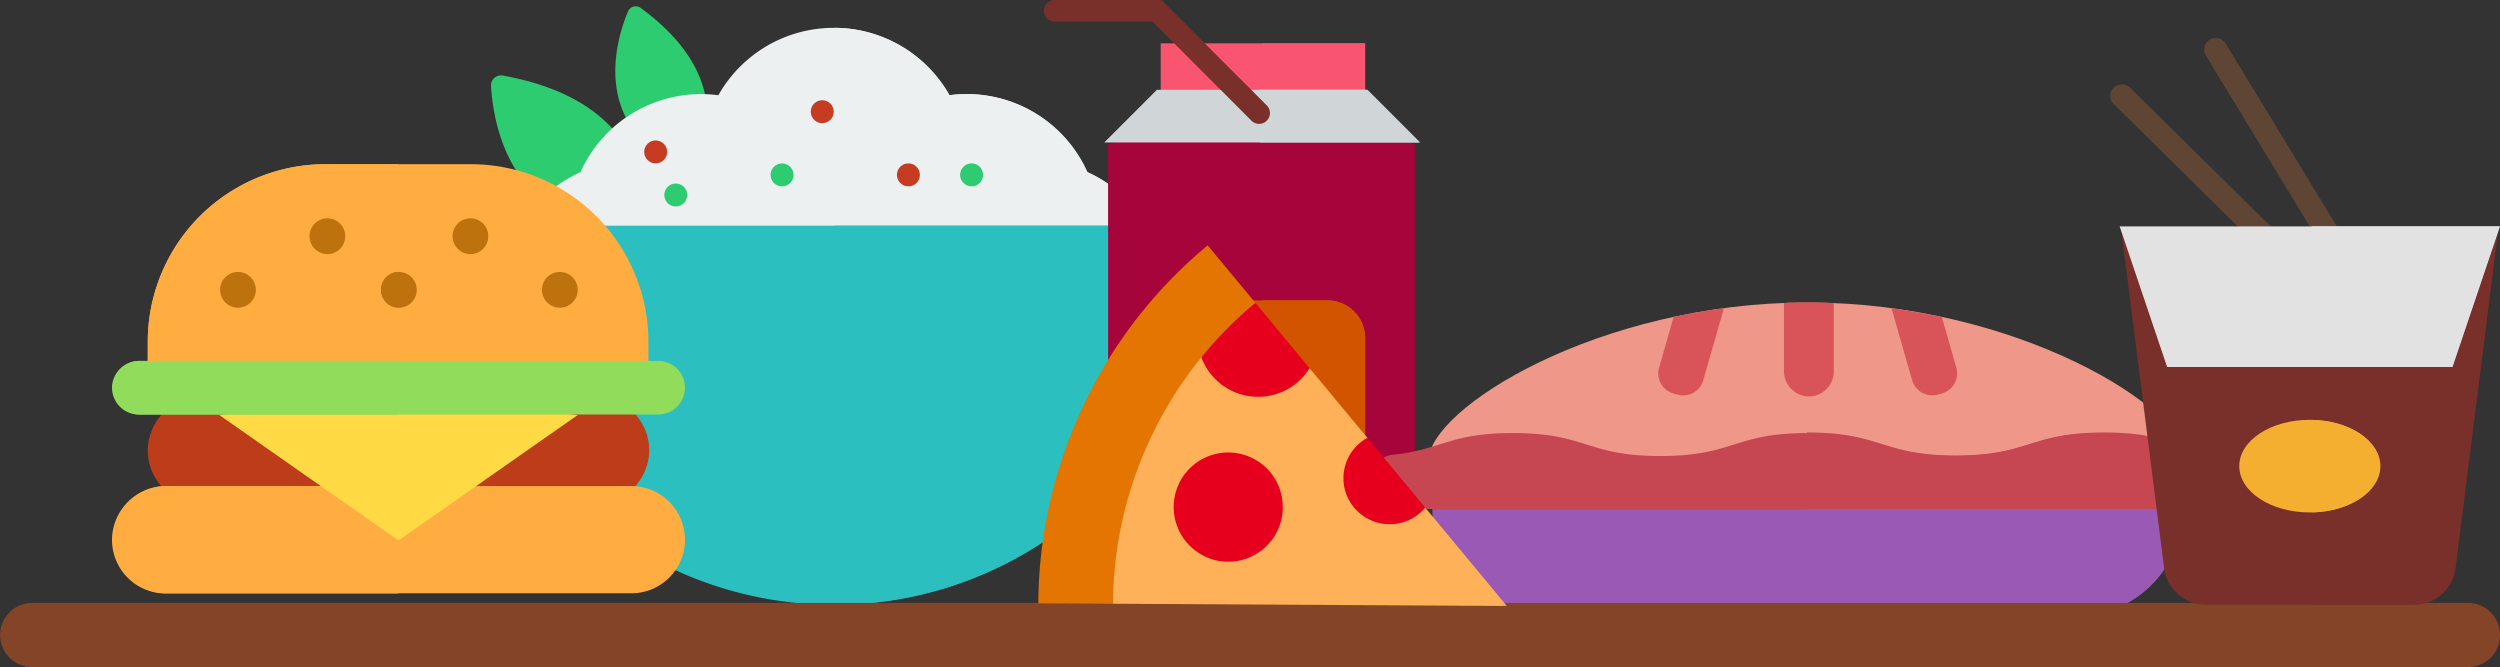 <svg xmlns="http://www.w3.org/2000/svg" viewBox="0 0 652.88 174.21"><rect x="0" y="0" width="652.88" height="174.21" fill="#333333" stroke="none"/><defs><style>.cls-1{fill:#2ecc71;}.cls-2{fill:#ecf0f1;}.cls-3{fill:#c63c22;}.cls-4{fill:#2cbfbf;}.cls-5{fill:#ffad41;}.cls-6{fill:#bd720d;}.cls-7{fill:#bd3c1a;}.cls-8{fill:#ffda44;}.cls-9{fill:#91dc5a;}.cls-10{fill:#f95570;}.cls-11{fill:#a5053a;}.cls-12{fill:#d35400;}.cls-13{fill:#d0d6d8;}.cls-14{fill:#79302a;}.cls-15{fill:#ef9789;}.cls-16{fill:#9b59b6;}.cls-17{fill:#c64751;}.cls-18{fill:#d95459;}.cls-19{fill:#834428;}.cls-20{fill:#feb158;}.cls-21{fill:#e7001e;}.cls-22{fill:#e47500;}.cls-23{fill:#5e4534;}.cls-24{fill:#e2e2e2;}.cls-25{fill:#f4af30;}</style></defs><title>Asset 9</title><g id="Layer_2" data-name="Layer 2"><g id="Layer_1-2" data-name="Layer 1"><path class="cls-1" d="M168.19,56.66c.37-7.48-1.44-30.55-36.91-36.93a2.62,2.62,0,0,0-3.05,2.74c.57,9.69,5,37.75,37.44,36.67A2.62,2.62,0,0,0,168.19,56.66Z"/><path class="cls-1" d="M181.4,43.08c3-5.45,10.07-23.34-14.08-41A2.18,2.18,0,0,0,164,3c-3.11,7.45-10,30,14.58,41.05A2.17,2.17,0,0,0,181.4,43.08Z"/><path class="cls-2" d="M283.86,44.94a34.48,34.48,0,0,0-36-20.07,34.59,34.59,0,0,0-60.26,0,34.49,34.49,0,0,0-36,20.07,34.6,34.6,0,1,0,45.77,45.77,34.76,34.76,0,0,0,15.9-14.54,33.45,33.45,0,0,0,8.94,0,34.74,34.74,0,0,0,15.89,14.54,34.6,34.6,0,1,0,45.77-45.77Z"/><path class="cls-2" d="M284,44.94a34.48,34.48,0,0,0-36-20.07,34.59,34.59,0,0,0-30.13-17.6v69.2a34.71,34.71,0,0,0,4.47-.3,34.79,34.79,0,0,0,15.89,14.54A34.6,34.6,0,1,0,284,44.94Z"/><circle class="cls-1" cx="176.48" cy="50.92" r="3"/><circle class="cls-3" cx="214.73" cy="29.17" r="3"/><circle class="cls-1" cx="204.23" cy="45.67" r="3"/><circle class="cls-1" cx="253.73" cy="45.67" r="3"/><circle class="cls-3" cx="237.23" cy="45.67" r="3"/><circle class="cls-3" cx="171.23" cy="39.67" r="3"/><path class="cls-4" d="M316.73,58.94a99,99,0,0,1-198,0Z"/><path class="cls-4" d="M316.88,58.94h-99v99A99,99,0,0,0,316.88,58.94Z"/><path id="_Path_" data-name="&lt;Path&gt;" class="cls-5" d="M169.33,98.45V89.27a46.39,46.39,0,0,0-46.39-46.39H85A46.39,46.39,0,0,0,38.59,89.27v9.18Z"/><path id="_Path_2" data-name="&lt;Path&gt;" class="cls-5" d="M104,42.88H85A46.39,46.39,0,0,0,38.59,89.27v9.18H104Z"/><circle id="_Path_3" data-name="&lt;Path&gt;" class="cls-6" cx="62.15" cy="75.69" r="4.67"/><circle id="_Path_4" data-name="&lt;Path&gt;" class="cls-6" cx="85.5" cy="61.69" r="4.67"/><circle id="_Path_5" data-name="&lt;Path&gt;" class="cls-6" cx="146.2" cy="75.69" r="4.67"/><circle id="_Path_6" data-name="&lt;Path&gt;" class="cls-6" cx="122.85" cy="61.69" r="4.67"/><circle id="_Path_7" data-name="&lt;Path&gt;" class="cls-6" cx="104.17" cy="75.69" r="4.67"/><path id="_Path_8" data-name="&lt;Path&gt;" class="cls-6" d="M104.17,71a4.67,4.67,0,0,0,0,9.34"/><path id="_Path_9" data-name="&lt;Path&gt;" class="cls-7" d="M155.53,103.58H53.09a14.19,14.19,0,0,0-14.25,13,14,14,0,0,0,14,15.06H155.26a14.18,14.18,0,0,0,14.24-13A14,14,0,0,0,155.53,103.58Z"/><path id="_Path_10" data-name="&lt;Path&gt;" class="cls-7" d="M104,103.58H52.88a14.19,14.19,0,0,0-14.25,13,14,14,0,0,0,14,15.06H104Z"/><path id="_Path_11" data-name="&lt;Path&gt;" class="cls-5" d="M178.88,140.94a14,14,0,0,1-14,14H43.47a14,14,0,0,1-14-14h0a14,14,0,0,1,14-14h121.4a14,14,0,0,1,14,14Z"/><path id="_Path_12" data-name="&lt;Path&gt;" class="cls-5" d="M104,126.93H43.54a14.19,14.19,0,0,0-14.25,13,14,14,0,0,0,14,15.05H104Z"/><polygon id="_Path_13" data-name="&lt;Path&gt;" class="cls-8" points="57.48 108.38 104.17 103.71 150.87 108.38 104.17 141.06 57.48 108.38"/><polygon id="_Path_14" data-name="&lt;Path&gt;" class="cls-8" points="57.27 108.38 103.96 103.71 103.96 141.06 57.27 108.38"/><path id="_Path_15" data-name="&lt;Path&gt;" class="cls-9" d="M178.88,101.25a7,7,0,0,1-7,7H36.47a7,7,0,0,1-7-7h0a7,7,0,0,1,7-7H171.88a7,7,0,0,1,7,7Z"/><path id="_Path_16" data-name="&lt;Path&gt;" class="cls-9" d="M104,94.25H36.44a7.12,7.12,0,0,0-7.14,6.2,7,7,0,0,0,7,7.8H104Z"/><rect class="cls-10" x="303.12" y="11.32" width="53.38" height="13.75"/><rect class="cls-10" x="329.81" y="11.32" width="26.69" height="13.75"/><polygon class="cls-11" points="289.38 158.52 369.44 158.52 369.44 37.6 356.1 34.78 302.72 34.78 289.38 37.6 289.38 158.52"/><polygon class="cls-11" points="369.44 37.6 356.05 34.78 329 34.78 329 158.52 369.44 158.52 369.44 37.6"/><path class="cls-12" d="M313,131.83h33.7A9.84,9.84,0,0,0,356.5,122V88.29a9.84,9.84,0,0,0-9.84-9.84H313a9.85,9.85,0,0,0-9.84,9.84V122A9.85,9.85,0,0,0,313,131.83Z"/><path class="cls-12" d="M346.76,78.45H329.81v53.38h16.85A9.84,9.84,0,0,0,356.5,122V88.29A9.79,9.79,0,0,0,346.76,78.45Z"/><polygon class="cls-13" points="288.39 37.2 370.88 37.2 357.13 23.45 302.13 23.45 288.39 37.2"/><polygon class="cls-13" points="356.78 23.45 329 23.45 329 37.2 370.53 37.2 356.78 23.45"/><path class="cls-14" d="M328.82,32.35a2.85,2.85,0,0,1-2-.83L301,5.66H275.58a2.93,2.93,0,0,1-2.92-2.3A2.84,2.84,0,0,1,275.45,0h27.86l27.51,27.52a2.83,2.83,0,0,1-2,4.83Z"/><path class="cls-15" d="M571.08,120.26c0,13.52-44.32,12.24-99,12.24s-99,1.28-99-12.24S417.41,79,472.08,79,571.08,106.74,571.08,120.26Z"/><path class="cls-15" d="M471.88,79.48v53.46h0c54.71,0,99.08,1.29,99.08-12.24s-44.37-41.25-99.08-41.22Z"/><path class="cls-16" d="M402.08,160.94h140a28,28,0,0,0,28-28h-196A28,28,0,0,0,402.08,160.94Z"/><path class="cls-17" d="M373.08,132.94h198a15.59,15.59,0,0,0,12.83-6.52,4.78,4.78,0,0,0-3.34-7.65c-12.61-1.23-14.91-5.68-31.48-5.68-19.25,0-19.25,6-38.5,6s-19.25-6-38.5-6-19.25,6-38.5,6-19.25-6-38.5-6c-16.6,0-18.89,4.46-31.55,5.69a4.76,4.76,0,0,0-3.24,7.75C362.74,129.45,366.71,132.27,373.08,132.94Z"/><path class="cls-18" d="M499.35,99.28a5.49,5.49,0,0,0,6.78,3.76l1-.29A5.48,5.48,0,0,0,510.89,96l-3.78-13.2c-4.25-.91-8.64-1.68-13.14-2.28Z"/><path class="cls-18" d="M472.38,79c-2.19,0-4.35,0-6.5.14V96.79a6.66,6.66,0,0,0,5.69,6.69A6.5,6.5,0,0,0,478.88,97V79.17Q475.66,79,472.38,79Z"/><path class="cls-16" d="M471.88,132.94v28H542a28,28,0,0,0,28-28H471.88Z"/><path class="cls-17" d="M584.64,126.31a4.77,4.77,0,0,0-3.34-7.63c-12.76-1.24-15.06-5.74-31.78-5.74-19.39,0-19.39,6-38.77,6s-19.39-6.06-38.87-6h0v20h99.8A15.71,15.71,0,0,0,584.64,126.31Z"/><path class="cls-18" d="M437.06,82.78,433.28,96a5.46,5.46,0,0,0,3.75,6.77l1,.29a5.47,5.47,0,0,0,6.77-3.76L450.2,80.5C445.69,81.1,441.31,81.87,437.06,82.78Z"/><path class="cls-19" d="M652.88,165.83a8.34,8.34,0,0,1-8.3,8.38H8.53a8.38,8.38,0,1,1-.23-16.76H644.58a8.34,8.34,0,0,1,8.3,8.38Z"/><path class="cls-20" d="M393.51,158.25,372.2,132.56l-12.35-4.37-2.76-13.85L342,96.15,329.08,91.5l-1.24-12.42c-16,2.1-33.94,20.59-37.11,37Z"/><path class="cls-20" d="M290.66,157.67l102.85.58-99.45-47.06C287.41,125.23,284.62,143.85,290.66,157.67Z"/><path class="cls-21" d="M357.78,135.75a12.06,12.06,0,0,0,14.42-3.19l-15.11-18.22a12,12,0,0,0,.69,21.41Z"/><path class="cls-21" d="M326.85,119.54a14.23,14.23,0,0,0-13.57.75l8.37,10.63,13.22-.42A14.23,14.23,0,0,0,326.85,119.54Z"/><path class="cls-21" d="M314.65,145.32a14.25,14.25,0,0,0,20.22-14.82l-21.59-10.21a14.25,14.25,0,0,0,1.37,25Z"/><path class="cls-21" d="M313.74,93.32A15.81,15.81,0,0,0,342,96.15L327.84,79.08l-11.92,1.59Z"/><path class="cls-22" d="M300.55,114.26a102.6,102.6,0,0,1,27.29-35.18l-12.45-15a121.75,121.75,0,0,0-32.45,41.85l5.51,11.27Z"/><path class="cls-22" d="M271.16,157.56l19.5.11a102.48,102.48,0,0,1,9.89-43.41l-17.61-8.33A121.79,121.79,0,0,0,271.16,157.56Z"/><path class="cls-14" d="M576.09,157.94h54.13a11,11,0,0,0,10.92-9.51L652.2,61.12H554.11l11.06,87.31A11,11,0,0,0,576.09,157.94Z"/><path class="cls-23" d="M603.16,76.39a3.07,3.07,0,0,1-2.16-.88L552,27.16a3,3,0,0,1,0-4.25,3.07,3.07,0,0,1,4.3,0l49,48.35a3,3,0,0,1,0,4.25A3.06,3.06,0,0,1,603.16,76.39Z"/><path class="cls-23" d="M615.4,76.39a3,3,0,0,1-2.61-1.46L576.06,14.5a3,3,0,0,1,1-4.13,3.07,3.07,0,0,1,4.18,1L618,71.84A3,3,0,0,1,617,76,3.1,3.1,0,0,1,615.4,76.39Z"/><path class="cls-14" d="M603.72,61.12v96.82h26.62a11,11,0,0,0,10.92-9.51l11-87.31Z"/><polygon class="cls-24" points="565.95 95.84 640.36 95.84 652.76 59.12 553.55 59.12 565.95 95.84"/><ellipse class="cls-25" cx="603.16" cy="121.73" rx="18.37" ry="12.09"/><polygon class="cls-24" points="652.88 59.12 603.73 59.12 603.73 95.84 640.48 95.84 652.88 59.12"/><path class="cls-25" d="M621.64,121.73c0-6.57-8-11.92-17.92-12.08v24.16C613.66,133.65,621.64,128.31,621.64,121.73Z"/></g></g></svg>
